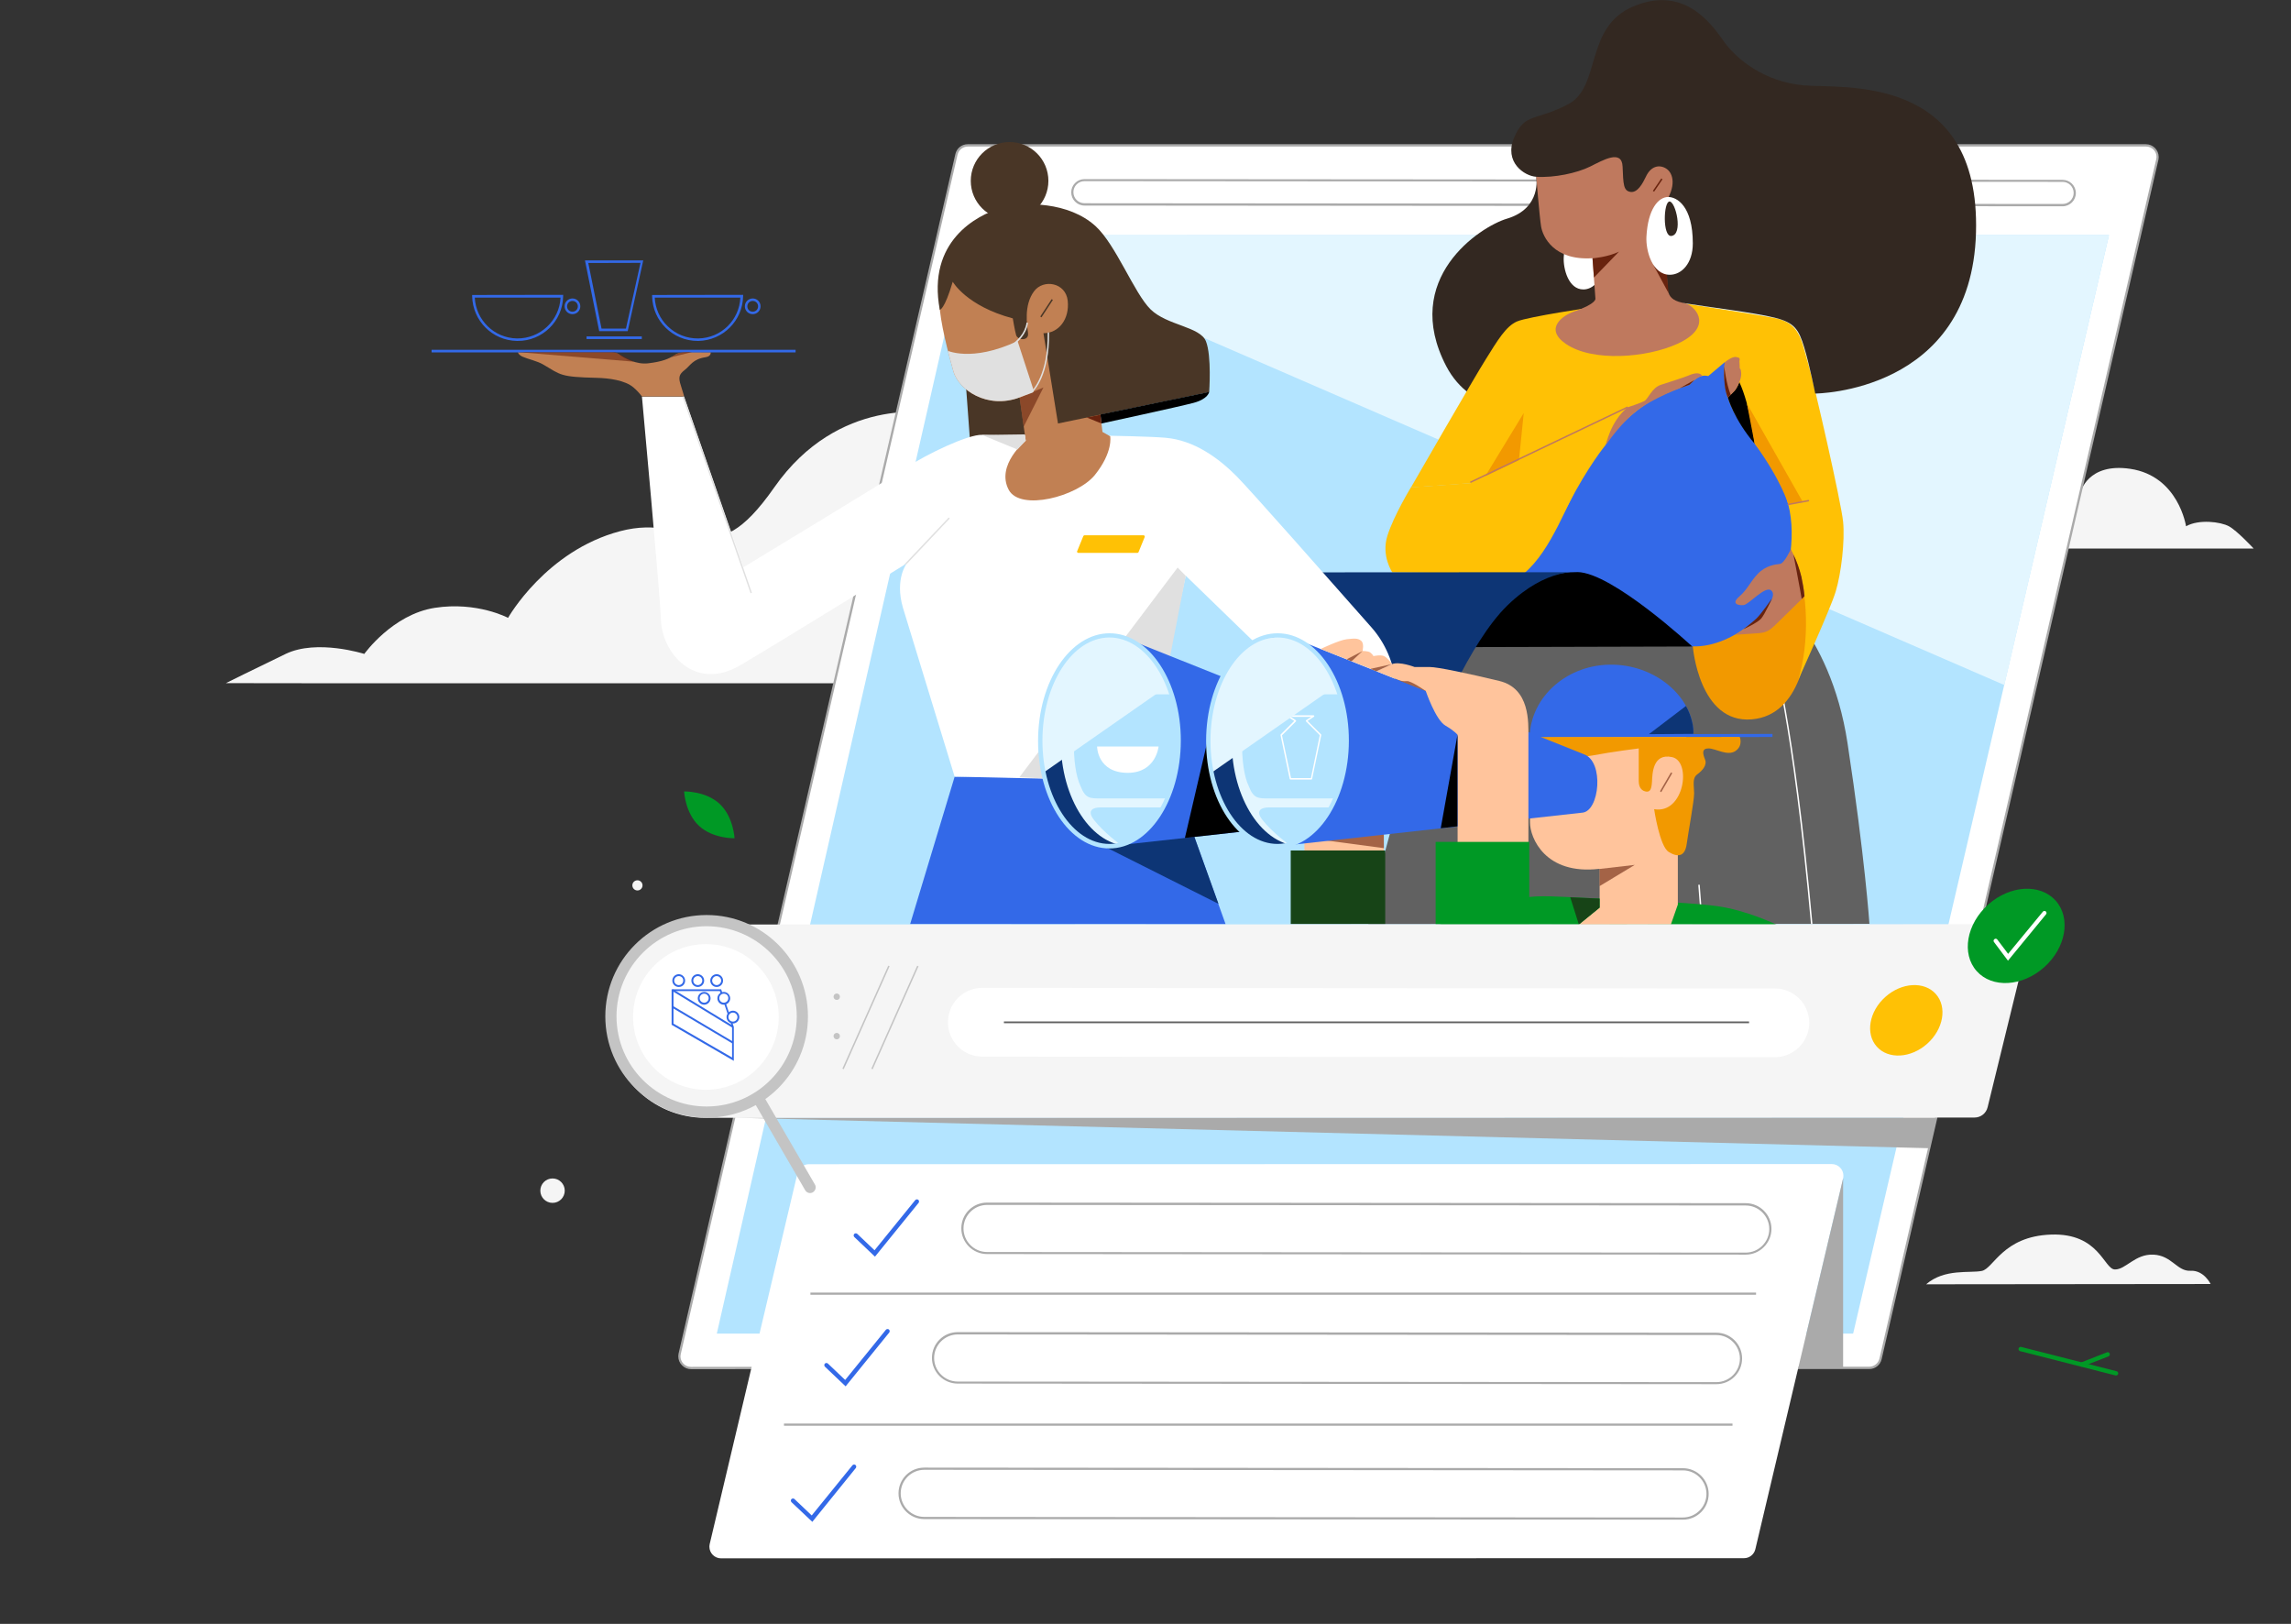 <?xml version="1.0" encoding="UTF-8" standalone="no"?>
<svg
   xmlns:dc="http://purl.org/dc/elements/1.1/"
   xmlns:cc="http://creativecommons.org/ns#"
   xmlns:rdf="http://www.w3.org/1999/02/22-rdf-syntax-ns#"
   xmlns:svg="http://www.w3.org/2000/svg"
   xmlns="http://www.w3.org/2000/svg"
   xmlns:xlink="http://www.w3.org/1999/xlink"
   xmlns:sodipodi="http://sodipodi.sourceforge.net/DTD/sodipodi-0.dtd"
   xmlns:inkscape="http://www.inkscape.org/namespaces/inkscape"
   inkscape:version="1.0 (4035a4fb49, 2020-05-01)"
   sodipodi:docname="masked-footer-wide.svg"
   xml:space="preserve"
   style="enable-background:new 0 0 1576 1117;"
   viewBox="0 0 1576 1117"
   y="0px"
   x="0px"
   id="Layer_1"
   version="1.1"><rect x="0" y="0" width="1576" height="1117" fill="#333333" stroke="none"/><defs
   id="defs780" /><sodipodi:namedview
   inkscape:current-layer="Layer_1"
   inkscape:window-maximized="0"
   inkscape:window-y="0"
   inkscape:window-x="0"
   inkscape:cy="558.5"
   inkscape:cx="788"
   inkscape:zoom="0.67068528"
   showgrid="false"
   id="namedview778"
   inkscape:window-height="1045"
   inkscape:window-width="1912"
   inkscape:pageshadow="2"
   inkscape:pageopacity="0"
   guidetolerance="10"
   gridtolerance="10"
   objecttolerance="10"
   borderopacity="1"
   bordercolor="#666666"
   pagecolor="#ffffff" />
<style
   id="style2"
   type="text/css">
	.st0{fill:#F5F5F5;}
	.st1{fill:#009925;}
	.st2{fill:#FFFFFF;}
	.st3{fill:#AAAAAA;}
	.st4{fill:#B3E4FF;}
	.st5{fill:#E3F6FF;}
	.st6{fill:#3369E8;}
	.st7{fill:#616161;}
	.st8{fill:#F29900;}
	.st9{fill:#332821;}
	.st10{fill:#FFC105;}
	.st11{fill:#BF795E;}
	.st12{fill:#68230E;}
	.st13{fill:#0D3575;}
	.st14{fill:#493626;}
	.st15{fill:#C18053;}
	.st16{opacity:0.6;enable-background:new    ;}
	.st17{fill:#E0E0E0;}
	.st18{clip-path:url(#SVGID_2_);}
	.st19{clip-path:url(#SVGID_4_);}
	.st20{clip-path:url(#SVGID_6_);}
	.st21{clip-path:url(#SVGID_8_);}
	.st22{clip-path:url(#SVGID_10_);}
	.st23{fill:#FFC49C;}
	.st24{clip-path:url(#SVGID_12_);}
	.st25{clip-path:url(#SVGID_14_);}
	.st26{fill:#174417;}
	.st27{clip-path:url(#SVGID_16_);}
	.st28{clip-path:url(#SVGID_18_);}
	.st29{clip-path:url(#SVGID_20_);}
	.st30{clip-path:url(#SVGID_22_);}
	.st31{clip-path:url(#SVGID_24_);}
	.st32{clip-path:url(#SVGID_26_);}
	.st33{fill:#C4C4C4;}
</style>
<g
   id="g775">
	
	<path
   id="path6"
   d="M1325,883.4l195.7-0.2c0,0-4.6-9.6-13.8-9.1c-9.3,0.5-12.8-10.5-25.5-11.1c-12.7-0.6-19.1,10.4-26.6,10.2   s-10.7-25.2-43.9-24c-33.2,1.2-39.5,23.4-47.6,25C1355.1,875.9,1337.7,872.4,1325,883.4z"
   class="st0" />
	<g
   id="g16">
		<g
   id="g10">
			<path
   id="path8"
   d="M1455.7,946.1c-0.1,0-0.2,0-0.4,0l-65.6-16.7c-0.8-0.2-1.3-1-1.1-1.8c0.2-0.8,1-1.3,1.8-1.1l65.6,16.7     c0.8,0.2,1.3,1,1.1,1.8C1456.9,945.7,1456.3,946.1,1455.7,946.1z"
   class="st1" />
		</g>
		<g
   id="g14">
			<path
   id="path12"
   d="M1432,940.1c-0.6,0-1.2-0.4-1.4-1c-0.3-0.8,0.1-1.6,0.9-1.9l17.9-7c0.8-0.3,1.6,0.1,1.9,0.9     c0.3,0.8-0.1,1.6-0.9,1.9l-17.9,7C1432.4,940.1,1432.2,940.1,1432,940.1z"
   class="st1" />
		</g>
	</g>
	<g
   id="g20">
		<path
   id="path18"
   d="M1422.3,377.3h128c0,0-11.3-12.2-17-15.3c-5.7-3.1-20.7-5-29.5,0c0,0-5.1-34.5-38.3-39.5    c-29.5-4.4-34.3,16.2-34.3,16.2L1422.3,377.3z"
   class="st0" />
	</g>
	<g
   id="g24">
		<path
   id="path22"
   d="M236.4,470H603l38-185.8c0,0-64.1-12.3-108.4,51.1s-55.1,16.6-106.1,30.1s-77,59.6-77,59.6    s-21.3-11.4-50.4-6.9s-48.5,31.7-48.5,31.7s-32.5-10.4-54.1,0s-41.1,20.1-41.1,20.1L236.4,470z"
   class="st0" />
	</g>
	<g
   id="g30">
		<path
   id="path26"
   d="M1285.9,941l-810.5,0.1c-4.4,0-8-3.6-8-8c0-0.6,0.1-1.2,0.2-1.8l190.4-825c0.8-3.6,4.1-6.2,7.8-6.2h810.5    c4.4,0,8,3.6,8,8c0,0.6-0.1,1.2-0.2,1.8l-190.4,825C1292.8,938.5,1289.6,941,1285.9,941z"
   class="st2" />
		<path
   id="path28"
   d="M475.4,941.8c-2.3,0-4.5-0.9-6.2-2.6s-2.6-3.8-2.6-6.2c0-0.7,0.1-1.3,0.2-2l190.4-825c0.9-4,4.4-6.8,8.5-6.8    h810.5l0,0c4.8,0,8.7,3.9,8.8,8.7c0,0.7-0.1,1.3-0.2,2l-190.4,825c-0.9,4-4.4,6.8-8.5,6.8v-0.8v0.8L475.4,941.8L475.4,941.8z     M1476.3,100.8L1476.3,100.8H665.8c-3.4,0-6.3,2.3-7.1,5.6l-190.4,825c-0.1,0.5-0.2,1.1-0.2,1.6c0,1.9,0.8,3.8,2.1,5.1    c1.4,1.4,3.2,2.1,5.1,2.1l0,0l810.5-0.1c3.4,0,6.3-2.3,7.1-5.6l190.4-825c0.1-0.5,0.2-1.1,0.2-1.6    C1483.5,104,1480.3,100.8,1476.3,100.8z"
   class="st3" />
	</g>
	<g
   id="g36">
		<path
   id="path32"
   d="M746,123.9l672.9,0.5c4.6,0,8.4,3.7,8.4,8.4l0,0c0,4.6-3.7,8.4-8.4,8.4L746,140.7c-4.6,0-8.4-3.7-8.4-8.4l0,0    C737.6,127.6,741.4,123.9,746,123.9z"
   class="st2" />
		<path
   id="path34"
   d="M1418.9,141.9L746,141.4c-5,0-9.1-4.1-9.1-9.1s4.1-9.1,9.1-9.1l672.9,0.5c5,0,9.1,4.1,9.1,9.1    C1428,137.8,1423.9,141.9,1418.9,141.9z M746,124.6c-4.2,0-7.6,3.4-7.6,7.6s3.4,7.6,7.6,7.6l672.9,0.5c4.2,0,7.6-3.4,7.6-7.6    s-3.4-7.6-7.6-7.6C1418.9,125.1,746,124.6,746,124.6z"
   class="st3" />
	</g>
	<g
   id="g40">
		<polygon
   id="polygon38"
   points="493.1,917.3 665.4,161.8 1450.8,161.7 1274.8,917.3   "
   class="st4" />
	</g>
	<g
   id="g44">
		<polygon
   id="polygon42"
   points="665.4,161.8 1450.8,161.7 1378.8,471.2   "
   class="st5" />
	</g>
	<g
   id="g48">
		<path
   id="path46"
   d="M531,745.8h-41c-5.2,0-9.4-4.2-9.4-9.4V696h59.8v40.4C540.4,741.6,536.2,745.8,531,745.8z M483.6,698.9v37.4    c0,3.5,2.9,6.4,6.4,6.4h41c3.5,0,6.4-2.9,6.4-6.4v-37.4H483.6z"
   class="st3" />
	</g>
	<g
   id="g52">
		<path
   id="path50"
   d="M540.4,699h-59.8v-7.9c0-16.5,13.4-29.9,29.9-29.9s29.9,13.4,29.9,29.9V699z M483.6,695.9h53.8V691    c0-14.8-12.1-26.9-26.9-26.9c-14.8,0-26.9,12.1-26.9,26.9V695.9z"
   class="st3" />
	</g>
	<g
   id="g56">
		<path
   id="path54"
   d="M1199.7,1071.8l-703.7,0.1c-4.4,0-8-3.6-8-8c0-0.6,0.1-1.2,0.2-1.8L548.6,807c0.8-3.6,4.1-6.2,7.8-6.2    l703.7-0.1c4.4,0,8,3.6,8,8c0,0.6-0.1,1.2-0.2,1.8l-60.4,255.2C1206.6,1069.3,1203.4,1071.8,1199.7,1071.8z"
   class="st2" />
	</g>
	<g
   id="g62">
		<path
   id="path58"
   d="M679,828.1l521.9,0.4c9.4,0,16.9,7.6,16.9,16.9l0,0c0,9.4-7.6,16.9-16.9,16.9L679,861.9    c-9.4,0-16.9-7.6-16.9-16.9l0,0C662,835.6,669.6,828.1,679,828.1z"
   class="st2" />
		<path
   id="path60"
   d="M1200.9,863L679,862.6c-9.7,0-17.7-7.9-17.7-17.7s7.9-17.7,17.7-17.7l521.9,0.4c9.7,0,17.7,7.9,17.7,17.7    C1218.6,855,1210.6,863,1200.9,863z M679,828.8c-8.9,0-16.2,7.3-16.2,16.2s7.3,16.2,16.2,16.2l521.9,0.4c8.9,0,16.2-7.3,16.2-16.2    s-7.3-16.2-16.2-16.2L679,828.8z"
   class="st3" />
	</g>
	<g
   id="g66">
		<path
   id="path64"
   d="M601.9,864.4l-14.2-13.5c-0.6-0.6-0.6-1.5-0.1-2.1c0.6-0.6,1.5-0.6,2.1-0.1l11.9,11.3l28-34.5    c0.5-0.6,1.5-0.7,2.1-0.2c0.6,0.5,0.7,1.5,0.2,2.1L601.9,864.4z"
   class="st6" />
	</g>
	<g
   id="g70">
		<rect
   id="rect68"
   height="1.5"
   width="650.5"
   class="st3"
   y="889.1"
   x="557.5" />
	</g>
	<g
   id="g76">
		<path
   id="path72"
   d="M658.8,917.2l521.9,0.4c9.4,0,16.9,7.6,16.9,16.9l0,0c0,9.4-7.6,16.9-16.9,16.9L658.8,951    c-9.4,0-16.9-7.6-16.9-16.9l0,0C641.9,924.7,649.4,917.2,658.8,917.2z"
   class="st2" />
		<path
   id="path74"
   d="M1180.7,952.1l-521.9-0.4c-9.7,0-17.7-7.9-17.7-17.7s7.9-17.7,17.7-17.7l521.9,0.4c9.7,0,17.7,7.9,17.7,17.7    C1198.4,944.2,1190.5,952.1,1180.7,952.1z M658.8,917.9c-8.9,0-16.2,7.3-16.2,16.2s7.3,16.2,16.2,16.2l521.9,0.4    c8.9,0,16.2-7.3,16.2-16.2s-7.3-16.2-16.2-16.2L658.8,917.9z"
   class="st3" />
	</g>
	<g
   id="g80">
		<path
   id="path78"
   d="M581.7,953.6l-14.2-13.5c-0.6-0.6-0.6-1.5-0.1-2.1c0.6-0.6,1.5-0.6,2.1-0.1l11.9,11.3l28-34.5    c0.5-0.6,1.5-0.7,2.1-0.2c0.6,0.5,0.7,1.5,0.2,2.1L581.7,953.6z"
   class="st6" />
	</g>
	<g
   id="g84">
		<rect
   id="rect82"
   height="1.5"
   width="652.5"
   class="st3"
   y="979.2"
   x="539.3" />
	</g>
	<g
   id="g90">
		<path
   id="path86"
   d="M635.8,1010.3l521.9,0.4c9.4,0,16.9,7.6,16.9,16.9l0,0c0,9.4-7.6,16.9-16.9,16.9l-521.9-0.4    c-9.4,0-16.9-7.6-16.9-16.9l0,0C618.9,1017.9,626.5,1010.3,635.8,1010.3z"
   class="st2" />
		<path
   id="path88"
   d="M1157.7,1045.3l-521.9-0.4c-9.7,0-17.7-7.9-17.7-17.7c0-9.8,7.9-17.7,17.7-17.7l521.9,0.4    c9.7,0,17.7,7.9,17.7,17.7C1175.4,1037.4,1167.5,1045.3,1157.7,1045.3z M635.8,1011c-8.9,0-16.2,7.3-16.2,16.2    c0,8.9,7.3,16.2,16.2,16.2l521.9,0.4c8.9,0,16.2-7.3,16.2-16.2c0-8.9-7.3-16.2-16.2-16.2L635.8,1011z"
   class="st3" />
	</g>
	<g
   id="g94">
		<path
   id="path92"
   d="M558.8,1046.8l-14.3-13.5c-0.6-0.6-0.6-1.5-0.1-2.1c0.6-0.6,1.5-0.6,2.1-0.1l11.9,11.3l28-34.5    c0.5-0.6,1.5-0.7,2.1-0.2c0.6,0.5,0.7,1.5,0.2,2.1L558.8,1046.8z"
   class="st6" />
	</g>
	<g
   id="g98">
		
			<rect
   id="rect96"
   height="3"
   width="98.2"
   class="st3"
   transform="matrix(0.411 -0.912 0.912 0.411 -278.803 972.274)"
   y="700.3"
   x="563.8" />
	</g>
	<g
   id="g102">
		
			<rect
   id="rect100"
   height="3"
   width="98.1"
   class="st3"
   transform="matrix(0.411 -0.912 0.912 0.411 -267.086 990.48)"
   y="700.4"
   x="583.7" />
	</g>
	<g
   id="g106">
		<path
   id="path104"
   d="M590.5,691.2c-1.8,0-3.2-1.5-3.2-3.2s1.5-3.2,3.2-3.2s3.2,1.5,3.2,3.2S592.3,691.2,590.5,691.2z M590.5,687.7    c-0.1,0-0.2,0.1-0.2,0.2c0,0.3,0.5,0.3,0.5,0C590.8,687.8,590.7,687.7,590.5,687.7z"
   class="st3" />
	</g>
	<g
   id="g110">
		<path
   id="path108"
   d="M590.6,718.3c-1.8,0-3.2-1.5-3.2-3.2s1.5-3.2,3.2-3.2s3.2,1.5,3.2,3.2S592.3,718.3,590.6,718.3z M590.6,714.8    c-0.1,0-0.2,0.1-0.2,0.2c0,0.3,0.5,0.3,0.5,0C590.8,714.9,590.7,714.8,590.6,714.8z"
   class="st3" />
	</g>
	<g
   id="g114">
		<polygon
   id="polygon112"
   points="1237,941.1 1267.9,810.5 1267.9,941   "
   class="st3" />
	</g>
	<g
   id="g120">
		<circle
   id="circle116"
   r="8.4"
   cy="132.5"
   cx="696.6"
   class="st2" />
		<path
   id="path118"
   d="M696.6,141.7c-5,0-9.1-4.1-9.1-9.1s4.1-9.1,9.1-9.1s9.1,4.1,9.1,9.1S701.7,141.7,696.6,141.7z M696.6,124.9    c-4.2,0-7.6,3.4-7.6,7.6s3.4,7.6,7.6,7.6c4.2,0,7.6-3.4,7.6-7.6C704.2,128.3,700.8,124.9,696.6,124.9z"
   class="st3" />
	</g>
	<g
   id="g124">
		<path
   id="path122"
   d="M1214,402.2c0,0,44.9,30.2,56.9,108.8s15.1,124.5,15.1,124.5l-344.7,0.2c0,0,41.6-222.2,125.2-253.7    C1150.1,350.5,1214,402.2,1214,402.2z"
   class="st7" />
	</g>
	<g
   id="g128">
		<path
   id="path126"
   d="M1245.8,635.7c-12.5-138.9-27.2-189.9-27.4-190.4l1-0.3c0.1,0.5,14.9,51.6,27.4,190.6L1245.8,635.7z"
   class="st2" />
	</g>
	<g
   id="g132">
		<path
   id="path130"
   d="M1164.5,444.7c0,0,4.3,53.3,40.7,50.1c33.8-2.9,38.8-48,38.8-63.5s1.8-59.7-21-66.5    C1200.2,358,1164.5,444.7,1164.5,444.7z"
   class="st8" />
	</g>
	<g
   id="g136">
		<path
   id="path134"
   d="M1056.8,121.6c0,0,4,21.6-20.1,28.8c-18.6,5.5-73.2,41.3-41.8,101.5c34.2,65.4,151.9,8.2,152.9-7.2    S1056.8,121.6,1056.8,121.6z"
   class="st9" />
	</g>
	<g
   id="g140">
		<path
   id="path138"
   d="M1088.4,154c-5.8,0-11.8,7-12.7,23c-0.4,8,3.3,22.1,13.5,22.1c6.7,0,13.4-6.5,13.4-18.2    C1102.6,159.1,1093.3,153.9,1088.4,154z M1090.1,176.5c-5.2,0.5-4.6-20-1-20C1092.7,156.5,1097.2,175.7,1090.1,176.5z"
   class="st2" />
	</g>
	<g
   id="g144">
		<path
   id="path142"
   d="M1096.3,211.2c0,0-45,6.6-52.7,9.9c-7.7,3.3-13.5,13.2-21.5,26c-8.1,12.8-51.5,88.2-51.5,88.2l41.1-2.9    l31.1,61.4l123,22.5l47.5-59.9c9.7,7.4,17.3,17.2,21.9,28.5c8.7,22.1,9.7,57.2,1.8,82.8c0,0,22-48.3,25.8-60.8s6.4-34.8,5.1-48    s-19.5-93.3-24.2-109.4s-5.6-27.5-23.2-30.8s-61.1-9.8-61.1-9.8L1096.3,211.2z"
   class="st10" />
	</g>
	<g
   id="g148">
		<path
   id="path146"
   d="M1048.2,394.6h37.8c9.6,0,17.4,6.5,24.1,15.6s25.5,33.3,54.4,34.4c28.9,1,62.1-29.3,66-55.3    c3.9-26,4.4-48.6-19.7-79.4c-24.2-30.8-25.3-41.4-24.3-60.8l-11.4,9.6c-2.7-0.7-5.5-0.2-7.8,1.3c-3.9,2.7-4.9,4.5-4.9,4.5    c-8.6,2.6-17,6.1-25,10.4c-14,7.5-32.7,25-46.2,48.1S1067.7,378.3,1048.2,394.6z"
   class="st6" />
	</g>
	<g
   id="g152">
		<path
   id="path150"
   d="M1056.8,121.6c0,0,2.2,26.9,3.3,34s8.7,23.8,35.4,22l2,27.7c0,0,1.3,3.5-15,9.1c-7,2.4-20.7,11.5-5.4,22.1    c18.4,12.7,55.8,9.6,76.8,0c24.3-11.1,13.6-25,5.8-27.7c-7.8-2.7-10.9-5.9-11.8-9.4c-0.9-3.5-1.2-27.4-1.8-37.4s20.4-28.9,8-49    s-53.6-27.2-69.4-24.5S1056.8,121.6,1056.8,121.6z"
   class="st11" />
	</g>
	<g
   id="g156">
		<path
   id="path154"
   d="M1095.5,177.7c0,0,10.5-0.8,18.2-4.6l-17.2,17.8L1095.5,177.7z"
   class="st12" />
	</g>
	<g
   id="g160">
		<path
   id="path158"
   d="M1013.8,445.1l150.3-0.4c0,0-55-51-79-51.2C1059,393.5,1040.5,405.6,1013.8,445.1z" />
	</g>
	<g
   id="g164">
		<path
   id="path162"
   d="M957.8,393.7c0,0-7.8-11.3-3.4-25.2c4.4-13.9,16.2-33.3,16.2-33.3l41.1-2.9l105-54.7l-12.2,28.5    c0,0-11.9,14.3-25.6,40.9c-8.8,16.8-19,32.8-30.7,47.7L957.8,393.7z"
   class="st10" />
	</g>
	<g
   id="g168">
		<path
   id="path166"
   d="M884.3,399.8c3.3-3.9,8.2-6.2,13.3-6.1l188.4-0.1c0,0-21.9-3.4-48.9,22.7S986.2,504,986.2,504L951,489.1    L884.3,399.8z"
   class="st13" />
	</g>
	<g
   id="g172">
		<path
   id="path170"
   d="M1056.8,121.6c12.5,0.8,28.1-2.6,37-7s21.9-12.1,22.4,0s0.5,16.6,5.4,17.4s8.5-6,10.6-10.4    c3.4-7.4,9.2-8.6,13.9-5.7c5.3,3.3,7,12.6-0.9,24c-3.7,5.3-0.5,32.6,1.1,46s-2.1,20.3,13.4,22.8s47.6,6.4,61.1,9.8    c13.5,3.4,16.5,7.8,20.3,20.3s7.6,31.9,7.6,31.9s107.5-0.4,110.6-110.6s-92.1-99-118.6-101.4s-46.1-17.5-55.5-31.1    c-9.4-13.5-28.2-37.4-61.8-23.1s-21.8,55.1-44.5,67.1c-22.7,12-29.9,5.7-37.3,23C1034.4,111.5,1048.6,121.1,1056.8,121.6z"
   class="st9" />
	</g>
	<g
   id="g176">
		<path
   id="path174"
   d="M1231.9,377.8c0,0-4.4,9.8-7.5,10.1c-3.1,0.3-9.8,1.1-15.2,6.8c-5.4,5.7-7,10.7-12.8,15.7s-0.5,6.2,3.1,5.8    c3.6-0.4,14.8-13.5,18.9-10.1s-2.8,11.7-6.4,16.5s-18.1,14-18.1,14s13-0.8,16.4-1.1c3.4-0.3,6.3-1.2,10.1-4.8    c3.8-3.6,21-20.6,21-20.6C1240.3,398.8,1237.1,387.9,1231.9,377.8z"
   class="st11" />
	</g>
	<g
   id="g180">
		<path
   id="path178"
   d="M1119.6,280.2c0,0,8.8-2.9,11.5-4.3c2.7-1.4,5.1-9.1,11.4-11.2c6.3-2,16.1-5.2,18.5-6.2s7.8-3.4,10,0.1    c0,0-4.2,0.8-8.6,6c0,0-18.5,5.9-32.6,15.2c-14.1,9.3-25.1,26.4-25.1,26.4S1107.6,290.1,1119.6,280.2z"
   class="st11" />
	</g>
	<g
   id="g184">
		<path
   id="path182"
   d="M1186.5,263.6c0,0,3.1-2.4,5.8-4.7c2.3-1.9,2.3-3.1,3.6-7.9c1.3-4.8,1.3-4.8-1.4-5.4c-3-0.7-8,3.6-8,3.6    S1185.4,252.7,1186.5,263.6z"
   class="st11" />
	</g>
	<g
   id="g188">
		<path
   id="path186"
   d="M1207.1,305.3c0,0-3-26.1-10.6-42.5c-0.7,2-1.7,3.9-3,5.6c-1.8,1.9-4.9,5-4.9,5S1192.6,288.2,1207.1,305.3z" />
	</g>
	<g
   id="g192">
		<polygon
   id="polygon190"
   points="1048.2,284.1 1021.7,327.6 1044.9,316.5   "
   class="st8" />
	</g>
	<g
   id="g196">
		
			<rect
   id="rect194"
   height="1"
   width="120"
   class="st11"
   transform="matrix(0.902 -0.431 0.431 0.902 -28.014 488.981)"
   y="305.9"
   x="1006" />
	</g>
	<g
   id="g200">
		<polygon
   id="polygon198"
   points="1137.4,182.3 1147.8,201.6 1146.6,188   "
   class="st12" />
	</g>
	<g
   id="g204">
		<path
   id="path202"
   d="M1201.7,277.5L1240,345l-9.9,1.8c0,0-4.3-15.8-23.1-41.7L1201.7,277.5z"
   class="st8" />
	</g>
	<g
   id="g208">
		<path
   id="path206"
   d="M1230.1,347.5c-0.2,0-0.5-0.2-0.5-0.4c-0.1-0.3,0.1-0.5,0.4-0.6l13.9-2.6c0.3-0.1,0.5,0.1,0.6,0.4    s-0.1,0.5-0.4,0.6L1230.1,347.5L1230.1,347.5z"
   class="st11" />
	</g>
	<g
   id="g212">
		<path
   id="path210"
   d="M1147.6,135.5c-6.8,0-14,8.3-15,27.3c-0.5,9.5,3.9,26.2,16.1,26.2c8,0,15.8-7.7,15.8-21.6    C1164.5,141.7,1153.5,135.5,1147.6,135.5z M1149.7,162.3c-6.1,0.6-5.4-23.7-1.2-23.7C1152.7,138.6,1158.1,161.4,1149.7,162.3z"
   class="st2" />
	</g>
	<g
   id="g216">
		
			<rect
   id="rect214"
   height="1"
   width="10.3"
   class="st12"
   transform="matrix(0.561 -0.828 0.828 0.561 395.177 999.958)"
   y="126.9"
   x="1135.1" />
	</g>
	<g
   id="g220">
		<path
   id="path218"
   d="M1188.5,273.4c0,0,4.3-3.5,5.8-6s3.7-7.1,3.5-10.7c-0.2-3.5-1-3.2-1-3.2l-0.2-4.9l-10.3,11.1    C1186.2,259.8,1186.6,268.6,1188.5,273.4z"
   class="st11" />
	</g>
	<g
   id="g224">
		<path
   id="path222"
   d="M1186.1,252.1c0,0,1.4,12.1,4.5,19.5l-2.1,1.8c-1.1-2.9-1.8-5.9-2.1-9C1186,260.3,1185.9,256.2,1186.1,252.1    z"
   class="st12" />
	</g>
	<g
   id="g228">
		<path
   id="path226"
   d="M1199.3,432.8c0,0,9.6-4.3,12.2-7.3s7.5-13.9,7.5-13.9s-7.6,11-11,14.1    C1204.6,428.8,1199.3,432.8,1199.3,432.8z"
   class="st12" />
	</g>
	<g
   id="g232">
		<path
   id="path230"
   d="M1233.7,381.4c0,0,3.5,18,4.6,24.3l1.1,6.3l1.9-1.9c-0.4-4.5-1.2-9-2.1-13.4    C1237.9,391.4,1236.1,386.3,1233.7,381.4z"
   class="st12" />
	</g>
	<g
   id="g236">
		<polygon
   id="polygon234"
   points="1155.6,267 1165.6,261.4 1162.3,264.6   "
   class="st12" />
	</g>
	<g
   id="g240">
		
			<rect
   id="rect238"
   height="27.3"
   width="1"
   class="st2"
   transform="matrix(0.997 -7.624044e-02 7.624044e-02 0.997 -44.036 91.004)"
   y="608.6"
   x="1169.4" />
	</g>
	<g
   id="g244">
		<polygon
   id="polygon242"
   points="626.1,635.6 656.7,534.3 784,531.4 818.3,566.5 843.1,635.7   "
   class="st6" />
	</g>
	<g
   id="g248">
		<polygon
   id="polygon246"
   points="661.1,219.1 667.8,310.3 717.9,300.1 713,254.6   "
   class="st14" />
	</g>
	<g
   id="g252">
		<path
   id="path250"
   d="M960.1,470.3c-1.3-14.3-7.1-27.9-16.6-38.7c-27.3-30.9-83.8-95-92.9-104.1c-12.1-12.1-28.8-24.7-49-26.4    c-20.2-1.7-93-2-93-2s-18.2,0.7-33,0c-9.5-0.4-38,13.2-51.8,22.3c-13.8,9.1-112.4,68.8-112.4,68.8l-40.8-117.4h-29    c0,0,12.7,138.6,13,152.6c0.4,23.9,23.5,50.6,54.8,32.1c31.4-18.5,114.4-70,114.4-70s-8.4,10.6-2.7,30.4l0,0l35.6,116.3l131.3,3    c0.6-0.2,0.6-18.2,0.7-18.8l27-122.4l53.8,52.2l92.4,42.8L960.1,470.3z"
   class="st2" />
	</g>
	<g
   id="g256">
		<path
   id="path254"
   d="M646.2,208.2c0.4,13.2,6.2,35,9.7,47.4c3.6,12.4,23,26.1,45.5,17.8l4.2,29.7c0,0-20.7,16.8-11.7,33.8    c7.9,14.9,47.1,4.7,59.2-10.1c12.8-15.9,10.6-26.7,10.6-26.7l-5.3-3l-7.8-67c0,0,10.6-51.6-3-65.2c-13.6-13.6-64.1-14.2-79.5-3.6    C652.8,172.2,645.7,186.8,646.2,208.2z"
   class="st15" />
	</g>
	<g
   id="g260">
		<path
   id="path258"
   d="M488.9,242.3c0,0,0.5,2.8-3.5,3.4c-8.9,1.3-10.5,5.8-14.4,8.8s-4.5,5.1-2.6,10.8c1.8,5.5,2.2,7.4,2.2,7.4    h-29c-1.7-2.2-3.5-4.2-5.6-6c-5.9-5.3-17.6-6.6-25.4-6.8c-25.5-0.6-24.7-2-36.8-9.1c-4.2-2.5-10.6-3.8-14.2-5.4    c-2.8-1.2-3.4-3.1-3.4-3.1h64.9c1.7,0,3.3,0.5,4.7,1.4c3.5,2.7,12.1,7.2,20.1,6.2c9.4-1.1,14.2-3,18.2-5.7c3.2-2.2,8.2-2,8.2-2    L488.9,242.3z"
   class="st15" />
	</g>
	<g
   id="g264">
		<rect
   id="rect262"
   height="1.8"
   width="250.4"
   class="st6"
   y="240.6"
   x="296.9" />
	</g>
	<g
   id="g268">
		<path
   id="path266"
   d="M479.9,234.5c-17,0-31-13.7-31.3-30.7v-0.9l62.6-0.1v0.9c-0.3,16.9-13.8,30.4-30.7,30.8    C480.3,234.5,480.1,234.5,479.9,234.5z M450.4,204.7c0.4,7.5,3.5,14.6,9,19.8c5.7,5.5,13.1,8.4,21,8.3    c15.7-0.3,28.2-12.6,28.9-28.1H450.4z"
   class="st6" />
	</g>
	<g
   id="g272">
		<path
   id="path270"
   d="M356.1,234.5c-0.2,0-0.4,0-0.5,0c-16.9-0.3-30.4-13.8-30.8-30.7v-0.9l62.6-0.1v0.9    C387.1,221,373.1,234.6,356.1,234.5z M326.6,204.7c0.8,15.5,13.3,27.8,29,28.1c16,0.2,29.3-12.3,30-28.1H326.6z"
   class="st6" />
	</g>
	<g
   id="g276">
		<path
   id="path274"
   d="M412.2,227.8l-9.8-48.7h40.1l-10.7,48.7H412.2z M404.7,180.9l9.1,45.1h16.8l10-45.2L404.7,180.9z"
   class="st6" />
	</g>
	<g
   id="g280">
		<rect
   id="rect278"
   height="1.8"
   width="38"
   class="st6"
   y="231.4"
   x="403.5" />
	</g>
	<g
   id="g284">
		<path
   id="path282"
   d="M517.8,216.1c-3,0-5.4-2.4-5.4-5.4s2.4-5.4,5.4-5.4s5.4,2.4,5.4,5.4C523.2,213.7,520.8,216.1,517.8,216.1z     M517.8,207c-2,0-3.7,1.6-3.7,3.7c0,2.1,1.6,3.7,3.7,3.7c2.1,0,3.7-1.6,3.7-3.7S519.8,207,517.8,207z"
   class="st6" />
	</g>
	<g
   id="g288">
		<path
   id="path286"
   d="M393.8,216.1c-3,0-5.4-2.4-5.4-5.4s2.4-5.4,5.4-5.4s5.4,2.4,5.4,5.4C399.2,213.7,396.8,216.1,393.8,216.1z     M393.8,207c-2,0-3.7,1.6-3.7,3.7s1.6,3.7,3.7,3.7c2.1,0,3.7-1.6,3.7-3.7S395.8,207,393.8,207z"
   class="st6" />
	</g>
	<g
   id="g292">
		<path
   id="path290"
   d="M646.5,213.1c0,0,3.2,0.1,8.9-19.3c0,0,9.4,16.7,41.3,25.2c0,0,1.3,7.9,2.3,11.5s8.9,4.3,8.2-1.3    s-3-19.2,4.1-28.8c6.4-8.7,21.9-6.1,23.2,6.5s-6.1,22.3-16.7,22.3l10,62.1l104-21.6c0,0,1.8-24.7-2.2-34.9s-26.8-10.9-38.1-22    s-23.8-44.4-37.9-57.3c-18.3-16.6-48.7-17.1-65.2-12.3S637.6,166,646.5,213.1z"
   class="st14" />
	</g>
	<g
   id="g296">
		<circle
   id="circle294"
   r="26.7"
   cy="124.4"
   cx="694.5"
   class="st14" />
	</g>
	<g
   id="g300">
		<path
   id="path298"
   d="M757.7,291.3c0,0,53.3-11.5,63.4-14.2s10.7-7.5,10.7-7.5L757,285.1L757.7,291.3z" />
	</g>
	<g
   id="g304">
		<path
   id="path302"
   d="M782.4,380.3h-40.6c-0.5,0-0.9-0.4-0.9-0.9c0-0.1,0-0.2,0.1-0.3l4.2-10.3c0.1-0.3,0.5-0.6,0.8-0.6h40.6    c0.5,0,0.9,0.4,0.9,0.9c0,0.1,0,0.2-0.1,0.4l-4.2,10.3C783.1,380.1,782.8,380.3,782.4,380.3z"
   class="st10" />
	</g>
	<g
   id="g308"
   class="st16">
		<polygon
   id="polygon306"
   points="701.4,273.5 717.8,266.5 704.2,293.5   "
   class="st12" />
	</g>
	<g
   id="g312">
		<polygon
   id="polygon310"
   points="747.6,287.2 757.7,291.3 757,285.3   "
   class="st12" />
	</g>
	<g
   id="g316"
   class="st16">
		<polygon
   id="polygon314"
   points="356.2,242.2 436.3,248.8 423.1,242.3   "
   class="st12" />
	</g>
	<g
   id="g320"
   class="st16">
		<path
   id="path318"
   d="M461.7,245.7l14.3-3.5c0,0-6-0.5-9.7,0.9C464.6,243.8,463,244.6,461.7,245.7z"
   class="st12" />
	</g>
	<g
   id="g324">
		
			<rect
   id="rect322"
   height="1"
   width="14.3"
   class="st14"
   transform="matrix(0.548 -0.837 0.837 0.548 148.058 698.127)"
   y="211.6"
   x="712.5" />
	</g>
	<g
   id="g328">
		<polygon
   id="polygon326"
   points="815.7,396.1 810.1,390.4 701.2,534.7 788,538.4   "
   class="st17" />
	</g>
	<g
   id="g332">
		<polygon
   id="polygon330"
   points="675.6,299.2 699.9,309.2 705.6,303.1 705,298.8   "
   class="st17" />
	</g>
	<g
   id="g336">
		<polygon
   id="polygon334"
   points="740.5,572.6 838.2,621.7 815.6,558.9   "
   class="st13" />
	</g>
	<g
   id="g366">
		<g
   id="g350">
			<g
   id="g348">
				<defs
   id="defs339">
					<path
   d="M960.1,470.3c-1.3-14.3-7.1-27.9-16.6-38.7c-27.3-30.9-83.8-95-92.9-104.1c-12.1-12.1-28.8-24.7-49-26.4       c-20.2-1.7-93-2-93-2s-18.2,0.7-33,0c-9.5-0.4-38,13.2-51.8,22.3c-13.8,9.1-112.4,68.8-112.4,68.8l-40.8-117.4h-29       c0,0,12.7,138.6,13,152.6c0.4,23.9,23.5,50.6,54.8,32.1c31.4-18.5,114.4-70,114.4-70s-8.4,10.6-2.7,30.4l0,0l35.6,116.3       l131.3,3c0.6-0.2,0.6-18.2,0.7-18.8l27-122.4l53.8,52.2l92.4,42.8L960.1,470.3z"
   id="SVGID_1_" />
				</defs>
				<clipPath
   id="SVGID_2_">
					<use
   id="use341"
   style="overflow:visible;"
   xlink:href="#SVGID_1_" />
				</clipPath>
				<g
   id="g346"
   clip-path="url(#SVGID_2_)"
   class="st18">
					<path
   id="path344"
   d="M621.5,390c-0.1,0-0.2,0-0.3-0.1c-0.2-0.2-0.2-0.5,0-0.7l31.2-33c0.2-0.2,0.5-0.2,0.7,0s0.2,0.5,0,0.7       l-31.2,33C621.7,390,621.6,390,621.5,390z"
   class="st17" />
				</g>
			</g>
		</g>
		<g
   id="g364">
			<g
   id="g362">
				<defs
   id="defs353">
					<path
   d="M960.1,470.3c-1.3-14.3-7.1-27.9-16.6-38.7c-27.3-30.9-83.8-95-92.9-104.1c-12.1-12.1-28.8-24.7-49-26.4       c-20.2-1.7-93-2-93-2s-18.2,0.7-33,0c-9.5-0.4-38,13.2-51.8,22.3c-13.8,9.1-112.4,68.8-112.4,68.8l-40.8-117.4h-29       c0,0,12.7,138.6,13,152.6c0.4,23.9,23.5,50.6,54.8,32.1c31.4-18.5,114.4-70,114.4-70s-8.4,10.6-2.7,30.4l0,0l35.6,116.3       l131.3,3c0.6-0.2,0.6-18.2,0.7-18.8l27-122.4l53.8,52.2l92.4,42.8L960.1,470.3z"
   id="SVGID_3_" />
				</defs>
				<clipPath
   id="SVGID_4_">
					<use
   id="use355"
   style="overflow:visible;"
   xlink:href="#SVGID_3_" />
				</clipPath>
				<g
   id="g360"
   clip-path="url(#SVGID_4_)"
   class="st19">
					<path
   id="path358"
   d="M516.7,408c-0.2,0-0.4-0.1-0.5-0.3l-46.6-134.5c-0.1-0.3,0-0.5,0.3-0.6s0.5,0,0.6,0.3l46.6,134.5       c0.1,0.3,0,0.5-0.3,0.6C516.8,408,516.8,408,516.7,408z"
   class="st17" />
				</g>
			</g>
		</g>
	</g>
	<g
   id="g410">
		<g
   id="g380">
			<g
   id="g378">
				<defs
   id="defs369">
					<path
   d="M646.2,208.2c0.4,13.2,6.2,35,9.7,47.4c3.6,12.4,23,26.1,45.5,17.8l4.2,29.7c0,0-20.7,16.8-11.7,33.8       c7.9,14.9,47.1,4.7,59.2-10.1c12.8-15.9,10.6-26.7,10.6-26.7l-5.3-3l-7.8-67c0,0,10.6-51.6-3-65.2       c-13.6-13.6-64.1-14.2-79.5-3.6C652.8,172.2,645.7,186.8,646.2,208.2z"
   id="SVGID_5_" />
				</defs>
				<clipPath
   id="SVGID_6_">
					<use
   id="use371"
   style="overflow:visible;"
   xlink:href="#SVGID_5_" />
				</clipPath>
				<g
   id="g376"
   clip-path="url(#SVGID_6_)"
   class="st20">
					<path
   id="path374"
   d="M651,240.9c0,0,17,8.7,49-6.3l11,33.7c0.2,0.7-0.1,1.5-0.8,1.8l-26.1,9.6l-35-8L651,240.9z"
   class="st17" />
				</g>
			</g>
		</g>
		<g
   id="g394">
			<g
   id="g392">
				<defs
   id="defs383">
					<path
   d="M646.2,208.2c0.4,13.2,6.2,35,9.7,47.4c3.6,12.4,23,26.1,45.5,17.8l4.2,29.7c0,0-20.7,16.8-11.7,33.8       c7.9,14.9,47.1,4.7,59.2-10.1c12.8-15.9,10.6-26.7,10.6-26.7l-5.3-3l-7.8-67c0,0,10.6-51.6-3-65.2       c-13.6-13.6-64.1-14.2-79.5-3.6C652.8,172.2,645.7,186.8,646.2,208.2z"
   id="SVGID_7_" />
				</defs>
				<clipPath
   id="SVGID_8_">
					<use
   id="use385"
   style="overflow:visible;"
   xlink:href="#SVGID_7_" />
				</clipPath>
				<g
   id="g390"
   clip-path="url(#SVGID_8_)"
   class="st21">
					<path
   id="path388"
   d="M684.9,244.1c-0.2,0-0.4-0.1-0.5-0.3c-0.1-0.3,0-0.5,0.3-0.6c0.2-0.1,19.2-6.8,21.4-20.9       c0-0.3,0.3-0.5,0.6-0.4c0.3,0,0.5,0.3,0.4,0.6c-2.3,14.8-21.8,21.7-22,21.7C685,244.1,685,244.1,684.9,244.1z"
   class="st17" />
				</g>
			</g>
		</g>
		<g
   id="g408">
			<g
   id="g406">
				<defs
   id="defs397">
					<path
   d="M646.2,208.2c0.4,13.2,6.2,35,9.7,47.4c3.6,12.4,23,26.1,45.5,17.8l4.2,29.7c0,0-20.7,16.8-11.7,33.8       c7.9,14.9,47.1,4.7,59.2-10.1c12.8-15.9,10.6-26.7,10.6-26.7l-5.3-3l-7.8-67c0,0,10.6-51.6-3-65.2       c-13.6-13.6-64.1-14.2-79.5-3.6C652.8,172.2,645.7,186.8,646.2,208.2z"
   id="SVGID_9_" />
				</defs>
				<clipPath
   id="SVGID_10_">
					<use
   id="use399"
   style="overflow:visible;"
   xlink:href="#SVGID_9_" />
				</clipPath>
				<g
   id="g404"
   clip-path="url(#SVGID_10_)"
   class="st22">
					<path
   id="path402"
   d="M710.4,269.6c-0.1,0-0.3-0.1-0.4-0.2c-0.2-0.2-0.2-0.5,0-0.7c0.1-0.1,11.1-11,10.7-39.6       c0-0.3,0.2-0.5,0.5-0.5l0,0c0.3,0,0.5,0.2,0.5,0.5c0.3,29.1-10.6,39.9-11.1,40.3C710.7,269.6,710.5,269.6,710.4,269.6z"
   class="st17" />
				</g>
			</g>
		</g>
	</g>
	<g
   id="g414">
		<path
   id="path412"
   d="M776.1,439.7l196.6,78.5l0.4,0.4c10.4,11.4,10.3,29-0.3,40.3l0,0l-209.5,23.2L776.1,439.7z"
   class="st6" />
	</g>
	<g
   id="g418">
		<polygon
   id="polygon416"
   points="897.3,571.7 897.3,626.4 952,626.4 951.9,566.8   "
   class="st23" />
	</g>
	<g
   id="g422"
   class="st16">
		<polygon
   id="polygon420"
   points="897.3,576.1 952,583.4 951.9,566.8 897.3,571.7   "
   class="st12" />
	</g>
	<g
   id="g426">
		<ellipse
   id="ellipse424"
   ry="72.5"
   rx="47.6"
   cy="509.5"
   cx="763.1"
   class="st13" />
	</g>
	<g
   id="g430">
		<polygon
   id="polygon428"
   points="840.9,465.7 815.1,576.4 854.5,572   " />
	</g>
	<g
   id="g434">
		<path
   id="path432"
   d="M990.3,635.9c0,0,47.9-16.2,57.8-18.3c9.9-2.1,26.8-0.7,41.6,0c14.8,0.7,71.2,2.8,91.6,5.7    c20.4,2.8,40.9,12.8,40.9,12.8L990.3,635.9z"
   class="st1" />
	</g>
	<g
   id="g438">
		<path
   id="path436"
   d="M1052.5,524v41.8c0,10.3,10.3,36.3,47.9,31.8v26.7l-14.3,11.7l63.3-0.1l4.8-13.7V568c0,0,8.8-22.7,9.7-44    s-19.4-37.2-33.7-37.8c-17.2-0.5-34.4,0.2-51.5,1.9C1065.5,489.4,1052.5,500,1052.5,524z"
   class="st23" />
	</g>
	<g
   id="g442">
		<path
   id="path440"
   d="M1164.9,506c1-24.6-23.9-48-55-48.8s-57,21.6-57.7,50"
   class="st6" />
	</g>
	<g
   id="g446">
		
			<rect
   id="rect444"
   height="2.1"
   width="167"
   class="st6"
   transform="matrix(1 -2.094366e-03 2.094366e-03 1 -1.057 2.38)"
   y="505"
   x="1052.3" />
	</g>
	<g
   id="g450">
		<path
   id="path448"
   d="M1134.3,505l25.5-19.4c2,3.5,3.4,7.3,4.3,11.2c0.6,2.6,0.9,5.3,0.8,8L1134.3,505z"
   class="st13" />
	</g>
	<g
   id="g454">
		<path
   id="path452"
   d="M1051.9,508.9c-0.4,2.4,1,4.6,3.3,5.3c8.6,2.5,29,7.6,40,5.5c14.2-2.7,32.1-4.9,32.1-4.9v22.4    c0,5.2,2.7,7,5.2,7.3s3.6-1.5,3.9-6.7c0.3-5.2,0.3-20,13.9-17c13.6,3,8.2,39.4-12.4,35.8c0,0,3.7,25.5,10,29.4    c6.3,3.9,11.2,3.3,12.4-5.5c1.2-8.8,5.1-29.4,5.1-34.8c0-5.4-1.5-10.3,2.1-13s7-6.4,5.4-10.3c-1.6-3.9-2.4-7.6,2.4-7.6    c4.9,0,13,5.5,18.5,1.8s3-9.7,3-9.7l-144.7,0.1L1051.9,508.9z"
   class="st8" />
	</g>
	<g
   id="g458">
		<path
   id="path456"
   d="M891.7,439.7l196.6,78.6l1.2,0.5c14.2,4.8,10.9,39.4-1.1,40.2l0,0l-209.6,23.2L891.7,439.7z"
   class="st6" />
	</g>
	<g
   id="g462">
		<ellipse
   id="ellipse460"
   ry="72.5"
   rx="47.6"
   cy="509.5"
   cx="878.7"
   class="st13" />
	</g>
	<g
   id="g466">
		<path
   id="path464"
   d="M980.8,475.3c0,0,6.7,19.8,13.5,23.8s8.4,6.4,8.4,6.4v115.9h48.7V506.7c0-9.6,1.2-33.2-20-38.3    c-21.2-5.1-42.3-9.6-47.9-9.6h-10.4c0,0-10.3-4-15.5-2c-3.6,1.5-7.2,3.1-10.6,5L980.8,475.3z"
   class="st23" />
	</g>
	<g
   id="g470">
		<path
   id="path468"
   d="M908.5,446.4c0,0,12.7-6.1,17.9-6.7s7.8-0.8,10,1.1s0.9,7,0.9,7s3.8-0.1,5.3,1c0.9,0.7,1.7,1.5,2.2,2.5    c0,0,4.9-1.1,7.3,0c2.4,1.1,5.4,5.3,5.4,5.3l-10.6,5L908.5,446.4z"
   class="st23" />
	</g>
	<g
   id="g474"
   class="st16">
		<polygon
   id="polygon472"
   points="1100.4,597.7 1124.6,594.9 1100.4,609.5   "
   class="st12" />
	</g>
	<g
   id="g478"
   class="st16">
		<polygon
   id="polygon476"
   points="957.5,456.8 946.8,461.8 942.6,460.1   "
   class="st12" />
	</g>
	<g
   id="g494">
		<g
   id="g492">
			<g
   id="g490">
				<defs
   id="defs481">
					<ellipse
   ry="72.5"
   rx="47.6"
   cy="509.5"
   cx="763.1"
   id="SVGID_11_" />
				</defs>
				<clipPath
   id="SVGID_12_">
					<use
   id="use483"
   style="overflow:visible;"
   xlink:href="#SVGID_11_" />
				</clipPath>
				<g
   id="g488"
   clip-path="url(#SVGID_12_)"
   class="st24">
					<ellipse
   id="ellipse486"
   ry="72.5"
   rx="47.6"
   cy="509.5"
   cx="777.3"
   class="st5" />
				</g>
			</g>
		</g>
	</g>
	<g
   id="g510">
		<g
   id="g508">
			<g
   id="g506">
				<defs
   id="defs497">
					<ellipse
   ry="72.5"
   rx="47.6"
   cy="509.5"
   cx="878.7"
   id="SVGID_13_" />
				</defs>
				<clipPath
   id="SVGID_14_">
					<use
   id="use499"
   style="overflow:visible;"
   xlink:href="#SVGID_13_" />
				</clipPath>
				<g
   id="g504"
   clip-path="url(#SVGID_14_)"
   class="st25">
					<ellipse
   id="ellipse502"
   ry="72.5"
   rx="47.6"
   cy="509.5"
   cx="894.9"
   class="st5" />
				</g>
			</g>
		</g>
	</g>
	<g
   id="g514"
   class="st16">
		<polygon
   id="polygon512"
   points="937.2,447.9 926.4,453.5 929.7,454.9   "
   class="st12" />
	</g>
	<g
   id="g518"
   class="st16">
		<path
   id="path516"
   d="M980.8,475.3c0,0-10.2-7.2-13.1-6.8c-2,0.2-4-0.1-5.8-0.7L980.8,475.3z"
   class="st12" />
	</g>
	<g
   id="g522">
		<polygon
   id="polygon520"
   points="1086.1,635.9 1100.4,624.3 1100.4,618.1 1080.2,617.2   "
   class="st26" />
	</g>
	<g
   id="g566">
		<g
   id="g536">
			<g
   id="g534">
				<defs
   id="defs525">
					<ellipse
   ry="72.5"
   rx="47.6"
   cy="509.5"
   cx="878.7"
   id="SVGID_15_" />
				</defs>
				<clipPath
   id="SVGID_16_">
					<use
   id="use527"
   style="overflow:visible;"
   xlink:href="#SVGID_15_" />
				</clipPath>
				<g
   id="g532"
   clip-path="url(#SVGID_16_)"
   class="st27">
					<path
   id="path530"
   d="M921.6,477.6h-45.8c-6.8,0-12.9-0.4-14.9,3.2c-8,12-8.5,46.5-1.8,60.1c3.3,8.6,6.6,8.3,14.3,8.3       s45.2,0,45.2,0c0.4,0,17.9-13.3,18.1-38.5C937.1,491.9,921.7,477.5,921.6,477.6z"
   class="st4" />
				</g>
			</g>
		</g>
		<g
   id="g550">
			<g
   id="g548">
				<defs
   id="defs539">
					<ellipse
   ry="72.5"
   rx="47.6"
   cy="509.5"
   cx="878.7"
   id="SVGID_17_" />
				</defs>
				<clipPath
   id="SVGID_18_">
					<use
   id="use541"
   style="overflow:visible;"
   xlink:href="#SVGID_17_" />
				</clipPath>
				<g
   id="g546"
   clip-path="url(#SVGID_18_)"
   class="st28">
					<path
   id="path544"
   d="M919.4,471.5H868c-3.5,0-5.2-1.5-2.4-6.7c3.9-9,21.5-26.8,22.1-26.6c4.9,0.9,9.5,2.8,13.6,5.7       C908.1,448.6,914.4,457.1,919.4,471.5z"
   class="st4" />
				</g>
			</g>
		</g>
		<g
   id="g564">
			<g
   id="g562">
				<defs
   id="defs553">
					<ellipse
   ry="72.5"
   rx="47.6"
   cy="509.5"
   cx="878.7"
   id="SVGID_19_" />
				</defs>
				<clipPath
   id="SVGID_20_">
					<use
   id="use555"
   style="overflow:visible;"
   xlink:href="#SVGID_19_" />
				</clipPath>
				<g
   id="g560"
   clip-path="url(#SVGID_20_)"
   class="st29">
					<path
   id="path558"
   d="M886.9,581.1c-0.1,0-12-8.8-18.5-17.2c-5.4-7,0.3-8.5,4.2-8.5h43.1C914.6,555.1,911.5,574.4,886.9,581.1z"
   class="st4" />
				</g>
			</g>
		</g>
	</g>
	<g
   id="g610">
		<g
   id="g580">
			<g
   id="g578">
				<defs
   id="defs569">
					<ellipse
   ry="72.5"
   rx="47.6"
   cy="509.5"
   cx="763.1"
   id="SVGID_21_" />
				</defs>
				<clipPath
   id="SVGID_22_">
					<use
   id="use571"
   style="overflow:visible;"
   xlink:href="#SVGID_21_" />
				</clipPath>
				<g
   id="g576"
   clip-path="url(#SVGID_22_)"
   class="st30">
					<path
   id="path574"
   d="M805.9,477.6h-45.8c-6.8,0-13-0.4-14.9,3.2c-8,12-8.5,46.5-1.8,60.1c3.3,8.6,6.6,8.3,14.3,8.3       s45.2,0,45.2,0c0.4,0,11.8-13.1,11.9-38.3C815.2,492,806.1,477.6,805.9,477.6z"
   class="st4" />
				</g>
			</g>
		</g>
		<g
   id="g594">
			<g
   id="g592">
				<defs
   id="defs583">
					<ellipse
   ry="72.5"
   rx="47.6"
   cy="509.5"
   cx="763.1"
   id="SVGID_23_" />
				</defs>
				<clipPath
   id="SVGID_24_">
					<use
   id="use585"
   style="overflow:visible;"
   xlink:href="#SVGID_23_" />
				</clipPath>
				<g
   id="g590"
   clip-path="url(#SVGID_24_)"
   class="st31">
					<path
   id="path588"
   d="M803.7,471.6h-51.3c-3.5,0-5.2-1.5-2.5-6.7c3.9-9,21.5-26.8,22.1-26.6       C773.6,438.2,797.7,444.1,803.7,471.6z"
   class="st4" />
				</g>
			</g>
		</g>
		<g
   id="g608">
			<g
   id="g606">
				<defs
   id="defs597">
					<ellipse
   ry="72.5"
   rx="47.6"
   cy="509.5"
   cx="763.1"
   id="SVGID_25_" />
				</defs>
				<clipPath
   id="SVGID_26_">
					<use
   id="use599"
   style="overflow:visible;"
   xlink:href="#SVGID_25_" />
				</clipPath>
				<g
   id="g604"
   clip-path="url(#SVGID_26_)"
   class="st32">
					<path
   id="path602"
   d="M771,581.1c-0.1,0.1-12-8.7-18.5-17.2c-5.4-7,0.3-8.5,4.2-8.5h43.4C798.5,555.2,797.7,576.5,771,581.1z"
   class="st4" />
				</g>
			</g>
		</g>
	</g>
	<g
   id="g614">
		<path
   id="path612"
   d="M754.7,513.5H797c0,0-1.7,18-21.1,18.1C754.7,531.6,754.7,513.5,754.7,513.5z"
   class="st2" />
	</g>
	<g
   id="g618">
		<path
   id="path616"
   d="M887.7,536.2c-0.2,0-0.4-0.2-0.5-0.4l-6.3-30.1c0-0.2,0-0.3,0.1-0.5l9.3-9.3l-4.4-2.9    c-0.2-0.1-0.3-0.4-0.2-0.6s0.3-0.4,0.5-0.4h17.4l0,0c0.2,0,0.4,0.1,0.5,0.4c0.1,0.2,0,0.4-0.2,0.6l-4.4,2.9l9.3,9.3    c0.1,0.1,0.2,0.3,0.1,0.5l-6.3,30.1c0,0.2-0.3,0.4-0.5,0.4H887.7L887.7,536.2z M881.9,505.8l6.2,29.4h13.7l6.1-29.5l-9.5-9.5    c-0.1-0.1-0.2-0.3-0.1-0.4c0-0.1,0.1-0.3,0.2-0.4l3.5-2.3h-14.1l3.5,2.3c0.1,0.1,0.2,0.2,0.2,0.4c0,0.1,0,0.3-0.1,0.4L881.9,505.8    z"
   class="st2" />
	</g>
	<g
   id="g622">
		<path
   id="path620"
   d="M833.4,531.5l85.9-59.9c0,0-11.3-39.8-47.3-32.8C834.9,446,826.1,510,833.4,531.5z"
   class="st5" />
	</g>
	<g
   id="g626">
		<path
   id="path624"
   d="M717.9,531.4l85.9-59.9c0,0-11.3-39.8-47.3-32.8C719.4,445.9,710.6,509.9,717.9,531.4z"
   class="st5" />
	</g>
	<g
   id="g630">
		<path
   id="path628"
   d="M763.1,583.6c-27.1,0-49.1-33.2-49-74c0-40.8,22.1-74,49.2-74s49.1,33.2,49,74    C812.2,550.5,790.2,583.7,763.1,583.6z M763.2,438.5c-25.4,0-46.1,31.9-46.1,71s20.7,71,46.1,71c25.4,0,46.1-31.9,46.1-71    C809.3,470.5,788.6,438.5,763.2,438.5z"
   class="st4" />
	</g>
	<g
   id="g634">
		<path
   id="path632"
   d="M878.7,583.6c-27.1,0-49.1-33.2-49-74c0-40.8,22.1-74,49.2-74s49.1,33.2,49,74S905.8,583.6,878.7,583.6z     M878.8,438.5c-25.4,0-46.1,31.9-46.1,71s20.7,71,46.1,71c25.4,0,46.1-31.9,46.1-71S904.2,438.5,878.8,438.5z"
   class="st4" />
	</g>
	<g
   id="g638">
		<polygon
   id="polygon636"
   points="1002.6,505.5 991.1,569.7 1002.6,568.4   " />
	</g>
	<g
   id="g642"
   class="st16">
		<path
   id="path640"
   d="M1142.5,544.8c-0.1,0-0.2,0-0.2-0.1c-0.2-0.1-0.3-0.4-0.2-0.7l7.2-12.4c0.1-0.2,0.4-0.3,0.7-0.2    c0.2,0.1,0.3,0.4,0.2,0.7l-7.2,12.4C1142.9,544.7,1142.7,544.8,1142.5,544.8z"
   class="st12" />
	</g>
	<g
   id="g646">
		<rect
   id="rect644"
   height="56.7"
   width="64.4"
   class="st1"
   y="579.1"
   x="987.6" />
	</g>
	<g
   id="g650">
		<rect
   id="rect648"
   height="50.6"
   width="65"
   class="st26"
   y="585"
   x="887.9" />
	</g>
	<g
   id="g654">
		<polygon
   id="polygon652"
   points="505.2,768.8 1327.1,789.8 1332.1,768.7   "
   class="st3" />
	</g>
	<g
   id="g658">
		<path
   id="path656"
   d="M495,552.9c9.6,8.9,10.3,23.7,10.3,23.7s-14.8,0.4-24.4-8.5s-10.3-23.7-10.3-23.7S485.4,544,495,552.9z"
   class="st1" />
	</g>
	<g
   id="g662">
		<circle
   id="circle660"
   r="3.5"
   cy="609"
   cx="438.5"
   class="st0" />
	</g>
	<g
   id="g666">
		<circle
   id="circle664"
   r="8.4"
   cy="819"
   cx="380.1"
   class="st0" />
	</g>
	<g
   id="g670">
		<path
   id="path668"
   d="M1367.3,761.6c-1,4.2-4.7,7.1-9,7.1l-873.2,0.2c-36.7,0-66.5-29.7-66.6-66.4l0,0    c0.1-36.7,29.8-66.4,66.5-66.6l901.3-0.2c5.2,0,9.3,4.2,9.3,9.3c0,0.7-0.1,1.5-0.3,2.2L1367.3,761.6z"
   class="st0" />
	</g>
	<g
   id="SVGID-6">
		<path
   id="path672"
   d="M791,749.9l-307.6-0.2l2.5-100.2l305.2,0.2c30,0,54.4,22.4,54.4,50.1l0,0C845.4,727.5,821.1,749.9,791,749.9z    "
   class="st0" />
	</g>
	<g
   id="g677">
		<circle
   id="circle675"
   r="64.2"
   cy="699.5"
   cx="485.6"
   class="st0" />
	</g>
	<g
   id="g681">
		<circle
   id="circle679"
   r="50.1"
   cy="699.5"
   cx="485.6"
   class="st2" />
	</g>
	<g
   id="g685">
		<path
   id="path683"
   d="M504.8,729.7L462,704.9v-24.4h34.1l8.7,25.9L504.8,729.7z M463.3,704.1l40.3,23.3v-21l-8.4-24.7h-31.9V704.1z    "
   class="st6" />
	</g>
	<g
   id="g689">
		
			<rect
   id="rect687"
   height="48.6"
   width="1.3"
   class="st6"
   transform="matrix(0.52 -0.854 0.854 0.52 -360.383 745.829)"
   y="669.3"
   x="482.8" />
	</g>
	<g
   id="g693">
		
			<rect
   id="rect691"
   height="48.3"
   width="1.3"
   class="st6"
   transform="matrix(0.51 -0.86 0.86 0.51 -368.969 761.373)"
   y="680.2"
   x="482.8" />
	</g>
	<g
   id="g697">
		<path
   id="path695"
   d="M466.9,678.9c-2.4,0-4.4-2-4.4-4.4s2-4.4,4.4-4.4s4.4,2,4.4,4.4l0,0C471.3,677,469.4,678.9,466.9,678.9z     M466.9,671.4c-1.7,0-3.1,1.4-3.1,3.1c0,1.7,1.4,3.1,3.1,3.1s3.1-1.4,3.1-3.1l0,0C470.1,672.8,468.7,671.4,466.9,671.4z"
   class="st6" />
	</g>
	<g
   id="g701">
		<path
   id="path699"
   d="M480,678.9c-2.4,0-4.4-2-4.4-4.4s2-4.4,4.4-4.4s4.4,2,4.4,4.4l0,0C484.4,677,482.4,678.9,480,678.9z     M480,671.4c-1.7,0-3.1,1.4-3.1,3.1c0,1.7,1.4,3.1,3.1,3.1s3.1-1.4,3.1-3.1l0,0C483.1,672.8,481.7,671.4,480,671.4L480,671.4z"
   class="st6" />
	</g>
	<g
   id="g705">
		<path
   id="path703"
   d="M484.4,691.1c-2.4,0-4.4-2-4.4-4.4s2-4.4,4.4-4.4s4.4,2,4.4,4.4l0,0C488.8,689.1,486.8,691.1,484.4,691.1z     M484.4,683.5c-1.7,0-3.1,1.4-3.1,3.1c0,1.7,1.4,3.1,3.1,3.1s3.1-1.4,3.1-3.1S486.1,683.5,484.4,683.5z"
   class="st6" />
	</g>
	<g
   id="g709">
		<circle
   id="circle707"
   r="3.8"
   cy="686.7"
   cx="497.9"
   class="st2" />
	</g>
	<g
   id="g713">
		<path
   id="path711"
   d="M497.9,691.1c-2.4,0-4.4-2-4.4-4.4s2-4.4,4.4-4.4s4.4,2,4.4,4.4l0,0C502.3,689.1,500.4,691.1,497.9,691.1z     M497.9,683.5c-1.7,0-3.1,1.4-3.1,3.1c0,1.7,1.4,3.1,3.1,3.1s3.1-1.4,3.1-3.1C501.1,684.9,499.7,683.5,497.9,683.5z"
   class="st6" />
	</g>
	<g
   id="g717">
		<circle
   id="circle715"
   r="3.8"
   cy="699.6"
   cx="504.2"
   class="st2" />
	</g>
	<g
   id="g721">
		<path
   id="path719"
   d="M504.2,704c-2.4,0-4.4-2-4.4-4.4s2-4.4,4.4-4.4s4.4,2,4.4,4.4l0,0C508.6,702,506.6,704,504.2,704z     M504.2,696.5c-1.7,0-3.1,1.4-3.1,3.1s1.4,3.1,3.1,3.1s3.1-1.4,3.1-3.1S505.9,696.5,504.2,696.5    C504.2,696.4,504.2,696.4,504.2,696.5L504.2,696.5z"
   class="st6" />
	</g>
	<g
   id="g725">
		<path
   id="path723"
   d="M493,678.9c-2.4,0-4.4-2-4.4-4.4s2-4.4,4.4-4.4s4.4,2,4.4,4.4l0,0C497.4,677,495.4,678.9,493,678.9z     M493,671.4c-1.7,0-3.1,1.4-3.1,3.1s1.4,3.1,3.1,3.1s3.1-1.4,3.1-3.1l0,0C496.1,672.8,494.7,671.4,493,671.4z"
   class="st6" />
	</g>
	<g
   id="g729">
		<path
   id="path727"
   d="M486.1,768.8c-38.5,0-69.7-31.2-69.7-69.7s31.2-69.7,69.7-69.7s69.7,31.2,69.7,69.7l0,0    C555.8,737.7,524.6,768.9,486.1,768.8z M486.1,637.1c-34.2,0-62,27.8-62,62s27.8,62,62,62s62-27.8,62-62    C548.1,665,520.4,637.2,486.1,637.1z"
   class="st33" />
	</g>
	<g
   id="g733">
		<path
   id="path731"
   d="M553.9,818.7l-36-62l6.7-3.9l36,62c1.1,1.8,0.4,4.2-1.4,5.3l0,0l0,0C557.4,821.2,555,820.6,553.9,818.7    C554,818.7,554,818.7,553.9,818.7z"
   class="st33" />
	</g>
	<g
   id="g737">
		
			<rect
   id="rect735"
   height="1"
   width="77.5"
   class="st33"
   transform="matrix(0.407 -0.914 0.914 0.407 -286.249 959.028)"
   y="699.4"
   x="556.5" />
	</g>
	<g
   id="g741">
		
			<rect
   id="rect739"
   height="1"
   width="77.5"
   class="st33"
   transform="matrix(0.407 -0.914 0.914 0.407 -274.44 977.262)"
   y="699.4"
   x="576.4" />
	</g>
	<g
   id="g747">
		<circle
   id="circle743"
   r="1.8"
   cy="685.5"
   cx="575.6"
   class="st33" />
		<path
   id="path745"
   d="M575.6,687.8c-1.2,0-2.2-1-2.2-2.2s1-2.2,2.2-2.2s2.2,1,2.2,2.2S576.9,687.8,575.6,687.8z M575.6,684.3    c-0.7,0-1.2,0.6-1.2,1.2c0,0.6,0.6,1.2,1.2,1.2c0.6,0,1.2-0.6,1.2-1.2C576.8,684.9,576.3,684.3,575.6,684.3z"
   class="st33" />
	</g>
	<g
   id="g753">
		<circle
   id="circle749"
   r="1.8"
   cy="712.6"
   cx="575.6"
   class="st33" />
		<path
   id="path751"
   d="M575.6,714.9c-1.2,0-2.2-1-2.2-2.2s1-2.2,2.2-2.2s2.2,1,2.2,2.2S576.9,714.9,575.6,714.9z M575.6,711.4    c-0.7,0-1.2,0.6-1.2,1.2c0,0.6,0.6,1.2,1.2,1.2c0.6,0,1.2-0.6,1.2-1.2S576.3,711.4,575.6,711.4z"
   class="st33" />
	</g>
	<g
   id="g757">
		
			<ellipse
   id="ellipse755"
   ry="28.9"
   rx="36.4"
   cy="643.9"
   cx="1386.8"
   class="st1"
   transform="matrix(0.747 -0.665 0.665 0.747 -77.175 1084.985)" />
	</g>
	<g
   id="g761">
		<path
   id="path759"
   d="M1381.3,660.8l-9.6-12.8c-0.5-0.6-0.4-1.5,0.3-2c0.6-0.5,1.5-0.4,2,0.3l7.4,9.8l23.9-29    c0.5-0.6,1.4-0.7,2-0.2s0.7,1.4,0.2,2L1381.3,660.8z"
   class="st2" />
	</g>
	<g
   id="g765">
		
			<ellipse
   id="ellipse763"
   ry="21.6"
   rx="27.2"
   cy="702"
   cx="1311.2"
   class="st10"
   transform="matrix(0.747 -0.665 0.665 0.747 -134.939 1049.378)" />
	</g>
	<g
   id="g769">
		<path
   id="path767"
   d="M1220.9,727.2l-545.2-0.4c-13.1,0-23.6-10.6-23.6-23.7c0-1.8,0.2-3.6,0.6-5.3l0,0c2.5-10.7,12-18.3,23-18.3    l545.2,0.4c13.1,0,23.7,10.6,23.7,23.7c0,1.8-0.2,3.6-0.6,5.3l0,0C1241.4,719.6,1231.9,727.2,1220.9,727.2z"
   class="st2" />
	</g>
	<g
   id="g773">
		<rect
   id="rect771"
   height="1.2"
   width="512.6"
   class="st7"
   y="702.6"
   x="690.6" />
	</g>
</g>
</svg>
